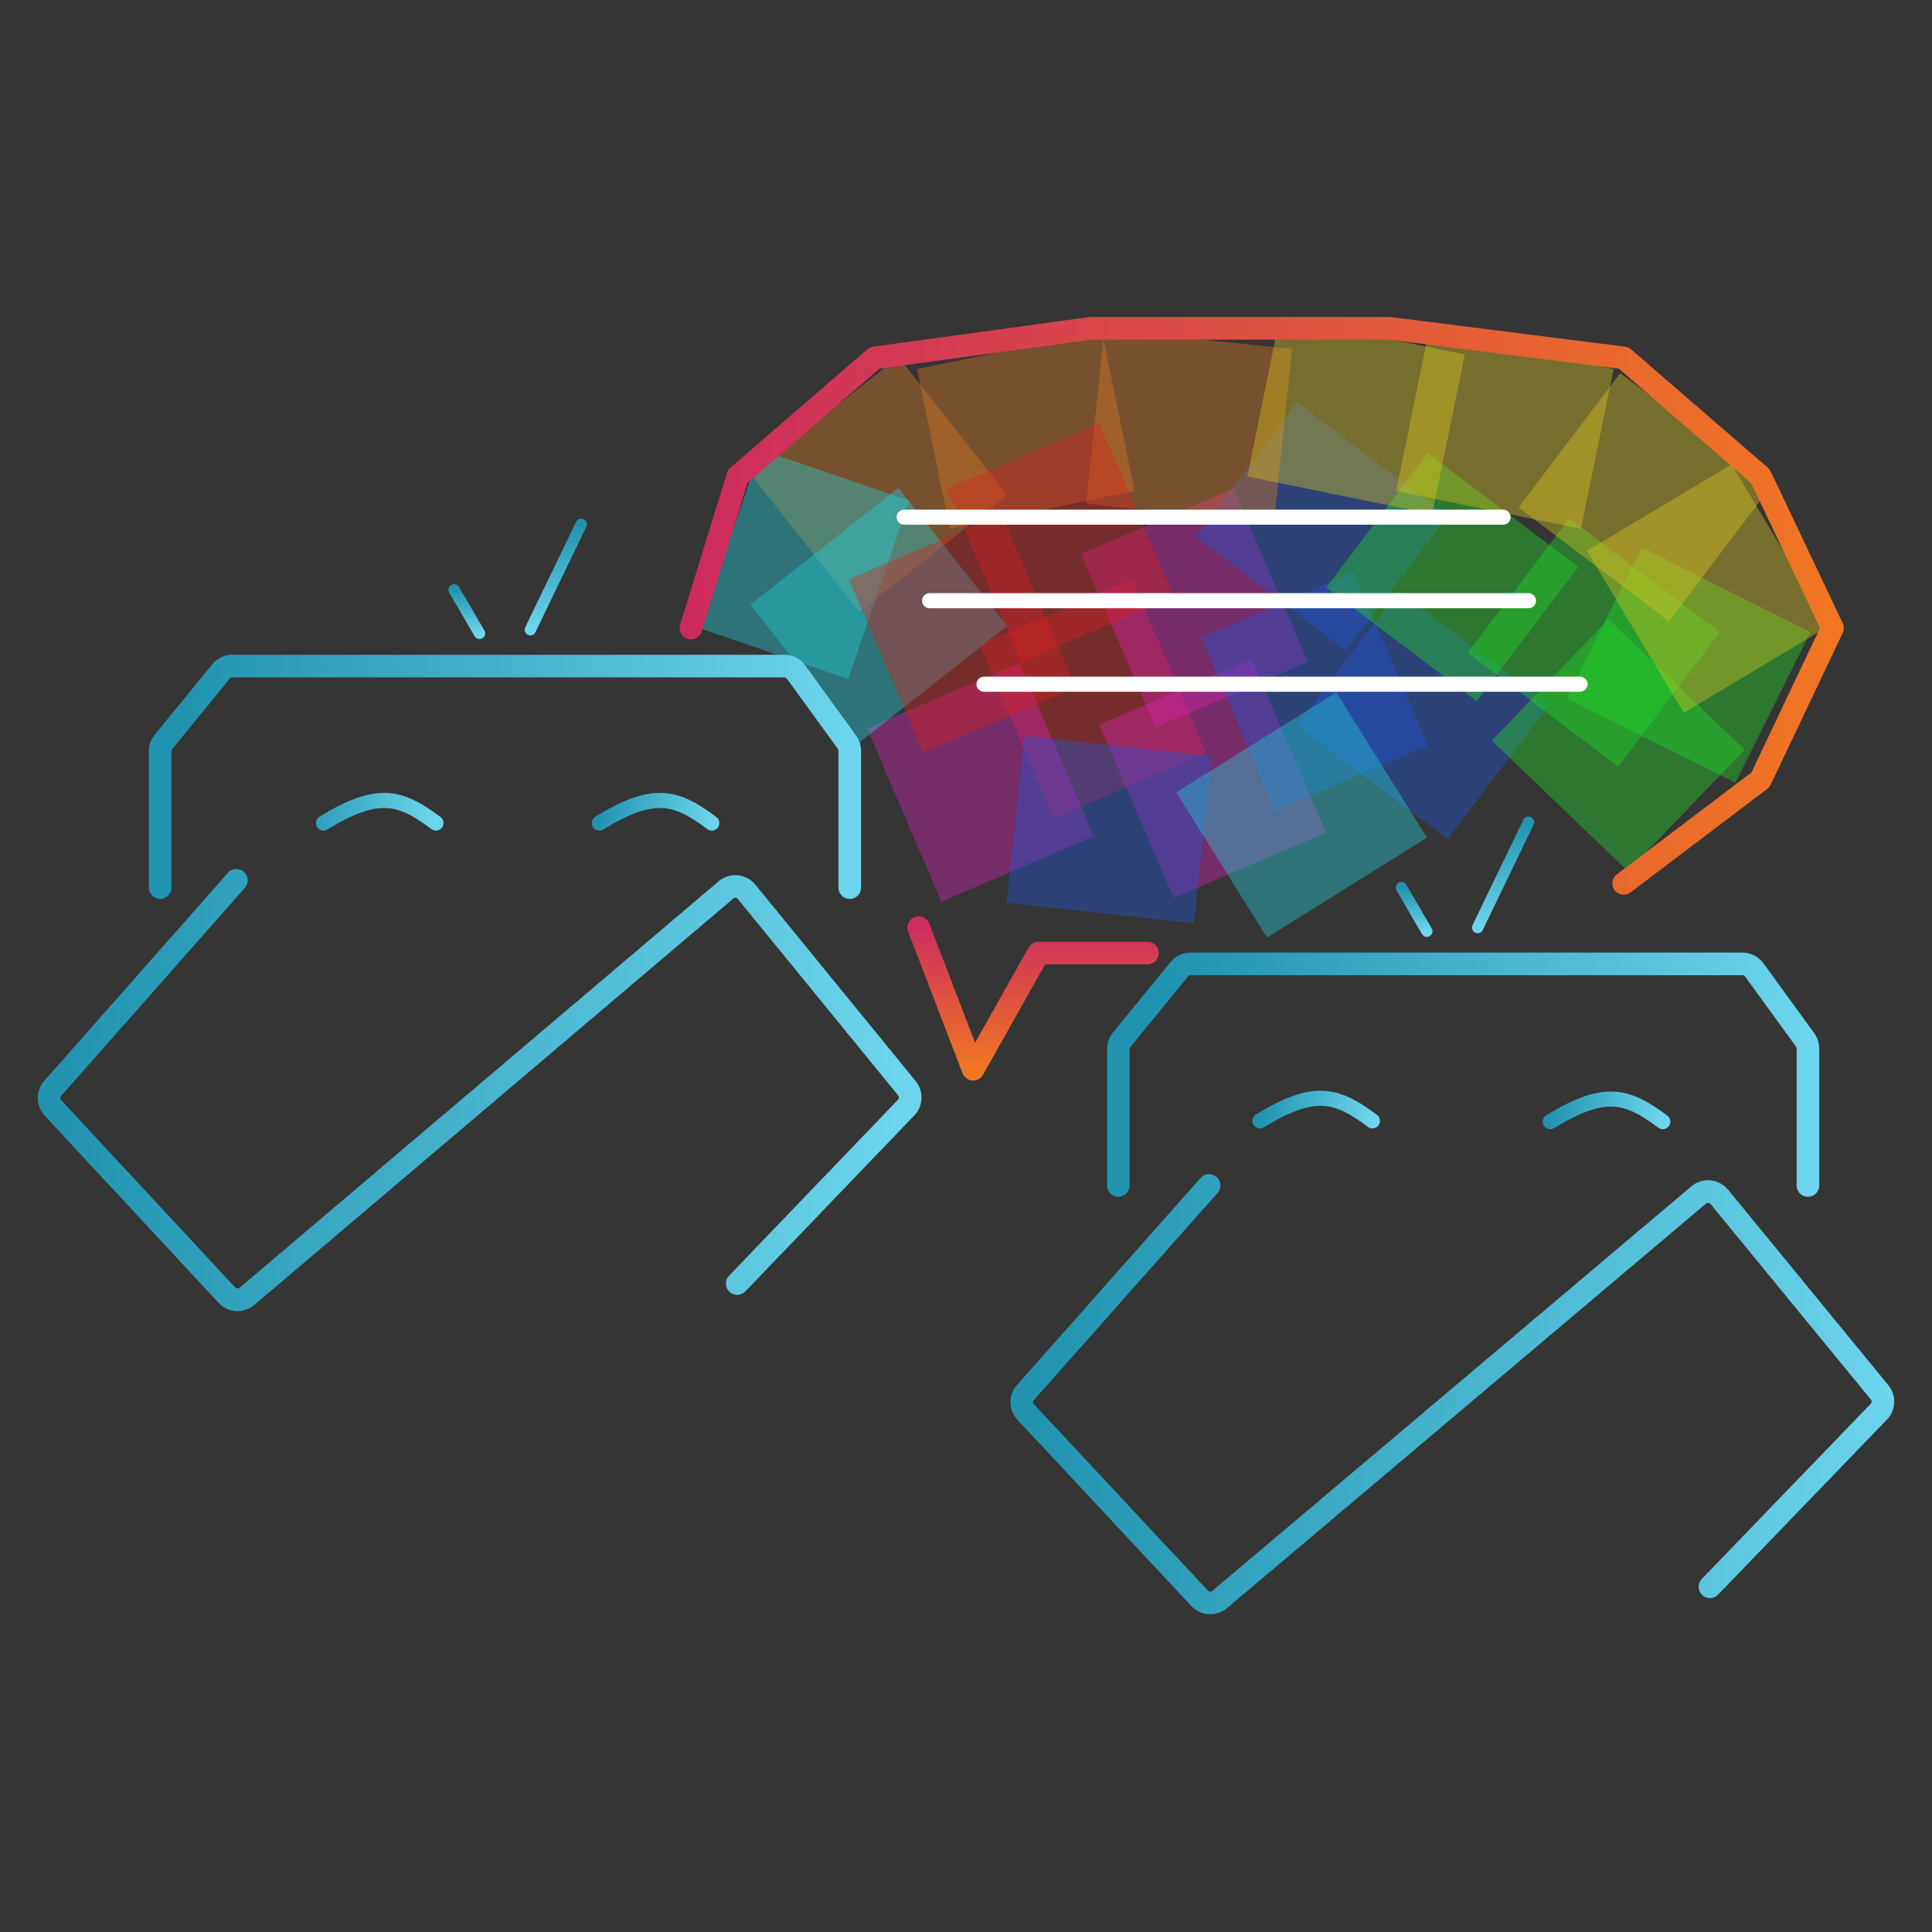 <?xml version="1.0" encoding="UTF-8"?>
<svg width="512px" height="512px" viewBox="0 0 512 512" version="1.1" xmlns="http://www.w3.org/2000/svg" xmlns:xlink="http://www.w3.org/1999/xlink">
    <rect x="0" y="0" width="512" height="512" fill="#333333" stroke="none"/>
    <!-- Generator: Sketch 53.2 (72643) - https://sketchapp.com -->
    <title>converse</title>
    <desc>Created with Sketch.</desc>
    <defs>
        <linearGradient x1="50.001%" y1="0%" x2="50.001%" y2="100%" id="linearGradient-1">
            <stop stop-color="#CC2E5E" offset="0%"></stop>
            <stop stop-color="#F07623" offset="100%"></stop>
        </linearGradient>
        <linearGradient x1="1.12588665e-07%" y1="49.952%" x2="100.089%" y2="49.952%" id="linearGradient-2">
            <stop stop-color="#2193B0" offset="0%"></stop>
            <stop stop-color="#6DD5ED" offset="100%"></stop>
        </linearGradient>
        <linearGradient x1="49.999%" y1="0%" x2="49.999%" y2="100%" id="linearGradient-3">
            <stop stop-color="#2193B0" offset="0%"></stop>
            <stop stop-color="#6DD5ED" offset="100%"></stop>
        </linearGradient>
        <linearGradient x1="100%" y1="0%" x2="100%" y2="100%" id="linearGradient-4">
            <stop stop-color="#2193B0" offset="0%"></stop>
            <stop stop-color="#6DD5ED" offset="100%"></stop>
        </linearGradient>
        <linearGradient x1="49.995%" y1="0%" x2="49.995%" y2="100%" id="linearGradient-5">
            <stop stop-color="#2193B0" offset="0%"></stop>
            <stop stop-color="#6DD5ED" offset="100%"></stop>
        </linearGradient>
        <linearGradient x1="-0.089%" y1="50.498%" x2="102.662%" y2="50.498%" id="linearGradient-6">
            <stop stop-color="#2193B0" offset="0%"></stop>
            <stop stop-color="#6DD5ED" offset="100%"></stop>
        </linearGradient>
        <linearGradient x1="100.237%" y1="0.948%" x2="7.827%" y2="0.948%" id="linearGradient-7">
            <stop stop-color="#6DD5ED" offset="0%"></stop>
            <stop stop-color="#2193B0" offset="100%"></stop>
        </linearGradient>
        <linearGradient x1="3.173%" y1="100.172%" x2="100.237%" y2="100.172%" id="linearGradient-8">
            <stop stop-color="#2193B0" offset="0%"></stop>
            <stop stop-color="#6DD5ED" offset="100%"></stop>
        </linearGradient>
        <linearGradient x1="50%" y1="0%" x2="50%" y2="100%" id="linearGradient-9">
            <stop stop-color="#2193B0" offset="0%"></stop>
            <stop stop-color="#6DD5ED" offset="100%"></stop>
        </linearGradient>
        <linearGradient x1="100%" y1="0%" x2="100%" y2="100%" id="linearGradient-10">
            <stop stop-color="#2193B0" offset="0%"></stop>
            <stop stop-color="#6DD5ED" offset="100%"></stop>
        </linearGradient>
        <linearGradient x1="50%" y1="0%" x2="50%" y2="100%" id="linearGradient-11">
            <stop stop-color="#2193B0" offset="0%"></stop>
            <stop stop-color="#6DD5ED" offset="100%"></stop>
        </linearGradient>
        <linearGradient x1="-27.919%" y1="103.271%" x2="98.397%" y2="103.271%" id="linearGradient-12">
            <stop stop-color="#2193B0" offset="0%"></stop>
            <stop stop-color="#6DD5ED" offset="100%"></stop>
        </linearGradient>
        <linearGradient x1="-0.077%" y1="49.691%" x2="101.793%" y2="52.146%" id="linearGradient-13">
            <stop stop-color="#2193B0" offset="0%"></stop>
            <stop stop-color="#6DD5ED" offset="100%"></stop>
        </linearGradient>
        <linearGradient x1="-0.416%" y1="44.009%" x2="101.451%" y2="44.009%" id="linearGradient-14">
            <stop stop-color="#2193B0" offset="0%"></stop>
            <stop stop-color="#6DD5ED" offset="100%"></stop>
        </linearGradient>
        <linearGradient x1="100.094%" y1="101.483%" x2="-1.777%" y2="101.483%" id="linearGradient-15">
            <stop stop-color="#6DD5ED" offset="0%"></stop>
            <stop stop-color="#2193B0" offset="100%"></stop>
        </linearGradient>
        <linearGradient x1="0%" y1="49.587%" x2="100%" y2="49.587%" id="linearGradient-16">
            <stop stop-color="#CC2B5E" offset="0%"></stop>
            <stop stop-color="#F07623" offset="100%"></stop>
        </linearGradient>
    </defs>
    <g id="converse" stroke="none" stroke-width="1" fill="none" fill-rule="evenodd">
        <rect id="Rectangle" fill-opacity="0.01" fill="#FFFFFF" x="0" y="0" width="512" height="512"></rect>
        <g transform="translate(13, 87)" id="Path">
            <path d="M256.438,106.841 L296.837,89.515" stroke-opacity="0.4" stroke="#DA2222" stroke-width="50"></path>
            <path d="M283.371,82.778 L323.77,65.452" stroke-opacity="0.4" stroke="#DA22B1" stroke-width="50"></path>
            <path d="M226.621,128.98 L267.019,111.654" stroke-opacity="0.4" stroke="#DA22B1" stroke-width="50"></path>
            <path d="M288.18,128.017 L328.579,110.691" stroke-opacity="0.4" stroke="#DA22B1" stroke-width="50"></path>
            <path d="M315.113,104.916 L355.511,87.591" stroke-opacity="0.4" stroke="#2255DA" stroke-width="50"></path>
            <path d="M278.562,154.968 L283.371,110.691" stroke-opacity="0.4" stroke="#2255DA" stroke-width="50"></path>
            <path d="M323.77,70.265 L350.702,34.651" stroke-opacity="0.4" stroke="#2255DA" stroke-width="50"></path>
            <path d="M350.702,120.317 L377.635,84.703" stroke-opacity="0.4" stroke="#2255DA" stroke-width="50"></path>
            <path d="M358.397,83.74 L385.33,48.127" stroke-opacity="0.4" stroke="#22DA29" stroke-width="50"></path>
            <path d="M395.91,101.066 L422.843,65.452" stroke-opacity="0.4" stroke="#22DA29" stroke-width="50"></path>
            <path d="M400.397,126.593 L431.303,94.373" stroke-opacity="0.4" stroke="#22DA29" stroke-width="50"></path>
            <path d="M424.52,109.273 L444.431,69.302" stroke-opacity="0.4" stroke="#22DA29" stroke-width="50"></path>
            <path d="M409.377,62.565 L436.309,26.951" stroke-opacity="0.4" stroke="#DAC722" stroke-width="50"></path>
            <path d="M420.39,80.433 L458.701,57.522" stroke-opacity="0.4" stroke="#DAC722" stroke-width="50"></path>
            <path d="M299.722,49.089 L304.532,2.888" stroke-opacity="0.4" stroke="#DA7A22" stroke-width="50"></path>
            <path d="M263.171,48.127 L254.515,5.775" stroke-opacity="0.4" stroke="#DA7A22" stroke-width="50"></path>
            <path d="M234.315,59.677 L205.459,23.101" stroke-opacity="0.4" stroke="#DA7A22" stroke-width="50"></path>
            <path d="M234.315,94.328 L205.459,57.752" stroke-opacity="0.4" stroke="#22CFDA" stroke-width="50"></path>
            <path d="M343.969,148.23 L319.923,109.729" stroke-opacity="0.4" stroke="#22CFDA" stroke-width="50"></path>
            <path d="M219.887,69.302 L180.451,55.827" stroke-opacity="0.4" stroke="#22CFDA" stroke-width="50"></path>
            <polyline stroke="url(#linearGradient-1)" stroke-width="6" stroke-linecap="round" stroke-linejoin="round" points="230.467 158.817 244.895 196.356 262.209 165.556 291.065 165.556"></polyline>
            <path d="M381.482,48.127 L390.139,5.775" stroke-opacity="0.4" stroke="#DAC722" stroke-width="50"></path>
            <path d="M342.046,44.277 L350.702,1.925" stroke-opacity="0.4" stroke="#DAC722" stroke-width="50"></path>
            <path d="M49.635,146.305 L0.964,201.442 C-0.346,202.926 -0.318,205.162 1.03,206.613 L47.132,256.228 C48.533,257.735 50.869,257.873 52.438,256.543 L179.384,148.842 C181.026,147.448 183.492,147.673 184.853,149.343 L227.35,201.415 C228.58,202.923 228.492,205.113 227.143,206.517 L182.374,253.146" stroke="url(#linearGradient-2)" stroke-width="6" stroke-linecap="round" stroke-linejoin="round"></path>
            <path d="M107.347,69.302 L114.081,80.853" stroke="url(#linearGradient-3)" stroke-width="3" stroke-linecap="round" stroke-linejoin="round"></path>
            <path d="M120.814,56.789 L120.814,78.927" stroke="url(#linearGradient-4)" stroke-width="3" stroke-linecap="round" stroke-linejoin="round"></path>
            <path d="M127.547,79.89 L141.013,51.977" stroke="url(#linearGradient-5)" stroke-width="3" stroke-linecap="round"></path>
            <path d="M307.418,227.158 L258.746,282.041 C257.437,283.518 257.466,285.744 258.813,287.188 L304.915,336.575 C306.316,338.076 308.653,338.214 310.221,336.888 L437.168,229.682 C438.809,228.296 441.275,228.519 442.635,230.181 L485.132,282.014 C486.363,283.515 486.275,285.694 484.927,287.092 L440.157,333.507" stroke="url(#linearGradient-6)" stroke-width="6" stroke-linecap="round" stroke-linejoin="round"></path>
            <path d="M283.371,227.158 L283.371,190.993 C283.371,190.104 283.678,189.244 284.241,188.555 L299.53,169.855 C300.261,168.962 301.354,168.443 302.508,168.443 L448.778,168.443 C450.009,168.443 451.166,169.032 451.89,170.029 L465.391,188.606 C465.87,189.264 466.127,190.057 466.127,190.872 L466.127,227.158" stroke="url(#linearGradient-7)" stroke-width="6" stroke-linecap="round" stroke-linejoin="round"></path>
            <path d="M29.435,148.23 L29.435,112.066 C29.435,111.176 29.743,110.316 30.305,109.628 L45.595,90.927 C46.325,90.034 47.419,89.515 48.572,89.515 L194.842,89.515 C196.074,89.515 197.23,90.105 197.954,91.101 L211.456,109.679 C211.935,110.337 212.192,111.129 212.192,111.943 L212.192,148.23" stroke="url(#linearGradient-8)" stroke-width="6" stroke-linecap="round" stroke-linejoin="round"></path>
            <path d="M358.397,148.23 L365.131,159.78" stroke="url(#linearGradient-9)" stroke-width="3" stroke-linecap="round" stroke-linejoin="round"></path>
            <path d="M371.864,135.717 L371.864,157.856" stroke="url(#linearGradient-10)" stroke-width="3" stroke-linecap="round" stroke-linejoin="round"></path>
            <path d="M378.596,158.817 L392.063,130.904" stroke="url(#linearGradient-11)" stroke-width="3" stroke-linecap="round" stroke-linejoin="round"></path>
            <path d="M72.72,131.114 C87.347,122.16 93.205,124.172 102.538,131.114" stroke="url(#linearGradient-12)" stroke-width="4" stroke-linecap="round" stroke-linejoin="round"></path>
            <path d="M145.823,131.114 C160.449,122.16 166.308,124.172 175.64,131.114" stroke="url(#linearGradient-13)" stroke-width="4" stroke-linecap="round" stroke-linejoin="round"></path>
            <path d="M320.884,210.041 C335.511,201.087 341.369,203.1 350.702,210.041" stroke="url(#linearGradient-14)" stroke-width="4" stroke-linecap="round" stroke-linejoin="round"></path>
            <path d="M397.835,210.249 C412.462,201.296 418.32,203.309 427.652,210.249" stroke="url(#linearGradient-15)" stroke-width="4" stroke-linecap="round" stroke-linejoin="round"></path>
            <polyline stroke="url(#linearGradient-16)" stroke-width="6" stroke-linecap="round" stroke-linejoin="round" points="170.1 79.442 182.506 39.231 218.773 7.846 276.035 0 355.248 0 417.282 7.846 453.547 39.231 472.635 79.442 453.547 119.653 417.282 147.115"></polyline>
            <path d="M221.81,89.516 L262.209,72.19" stroke-opacity="0.4" stroke="#DA2222" stroke-width="50"></path>
            <path d="M247.781,65.452 L288.18,48.127" stroke-opacity="0.4" stroke="#DA2222" stroke-width="50"></path>
            <path d="M226.621,50.052 L385.33,50.052" stroke="#FFFFFF" stroke-width="4" stroke-linecap="round" stroke-linejoin="round"></path>
            <path d="M233.353,72.19 L392.063,72.19" stroke="#FFFFFF" stroke-width="4" stroke-linecap="round" stroke-linejoin="round"></path>
            <path d="M247.781,94.328 L405.731,94.328" stroke="#FFFFFF" stroke-width="4" stroke-linecap="round" stroke-linejoin="round"></path>
        </g>
    </g>
</svg>